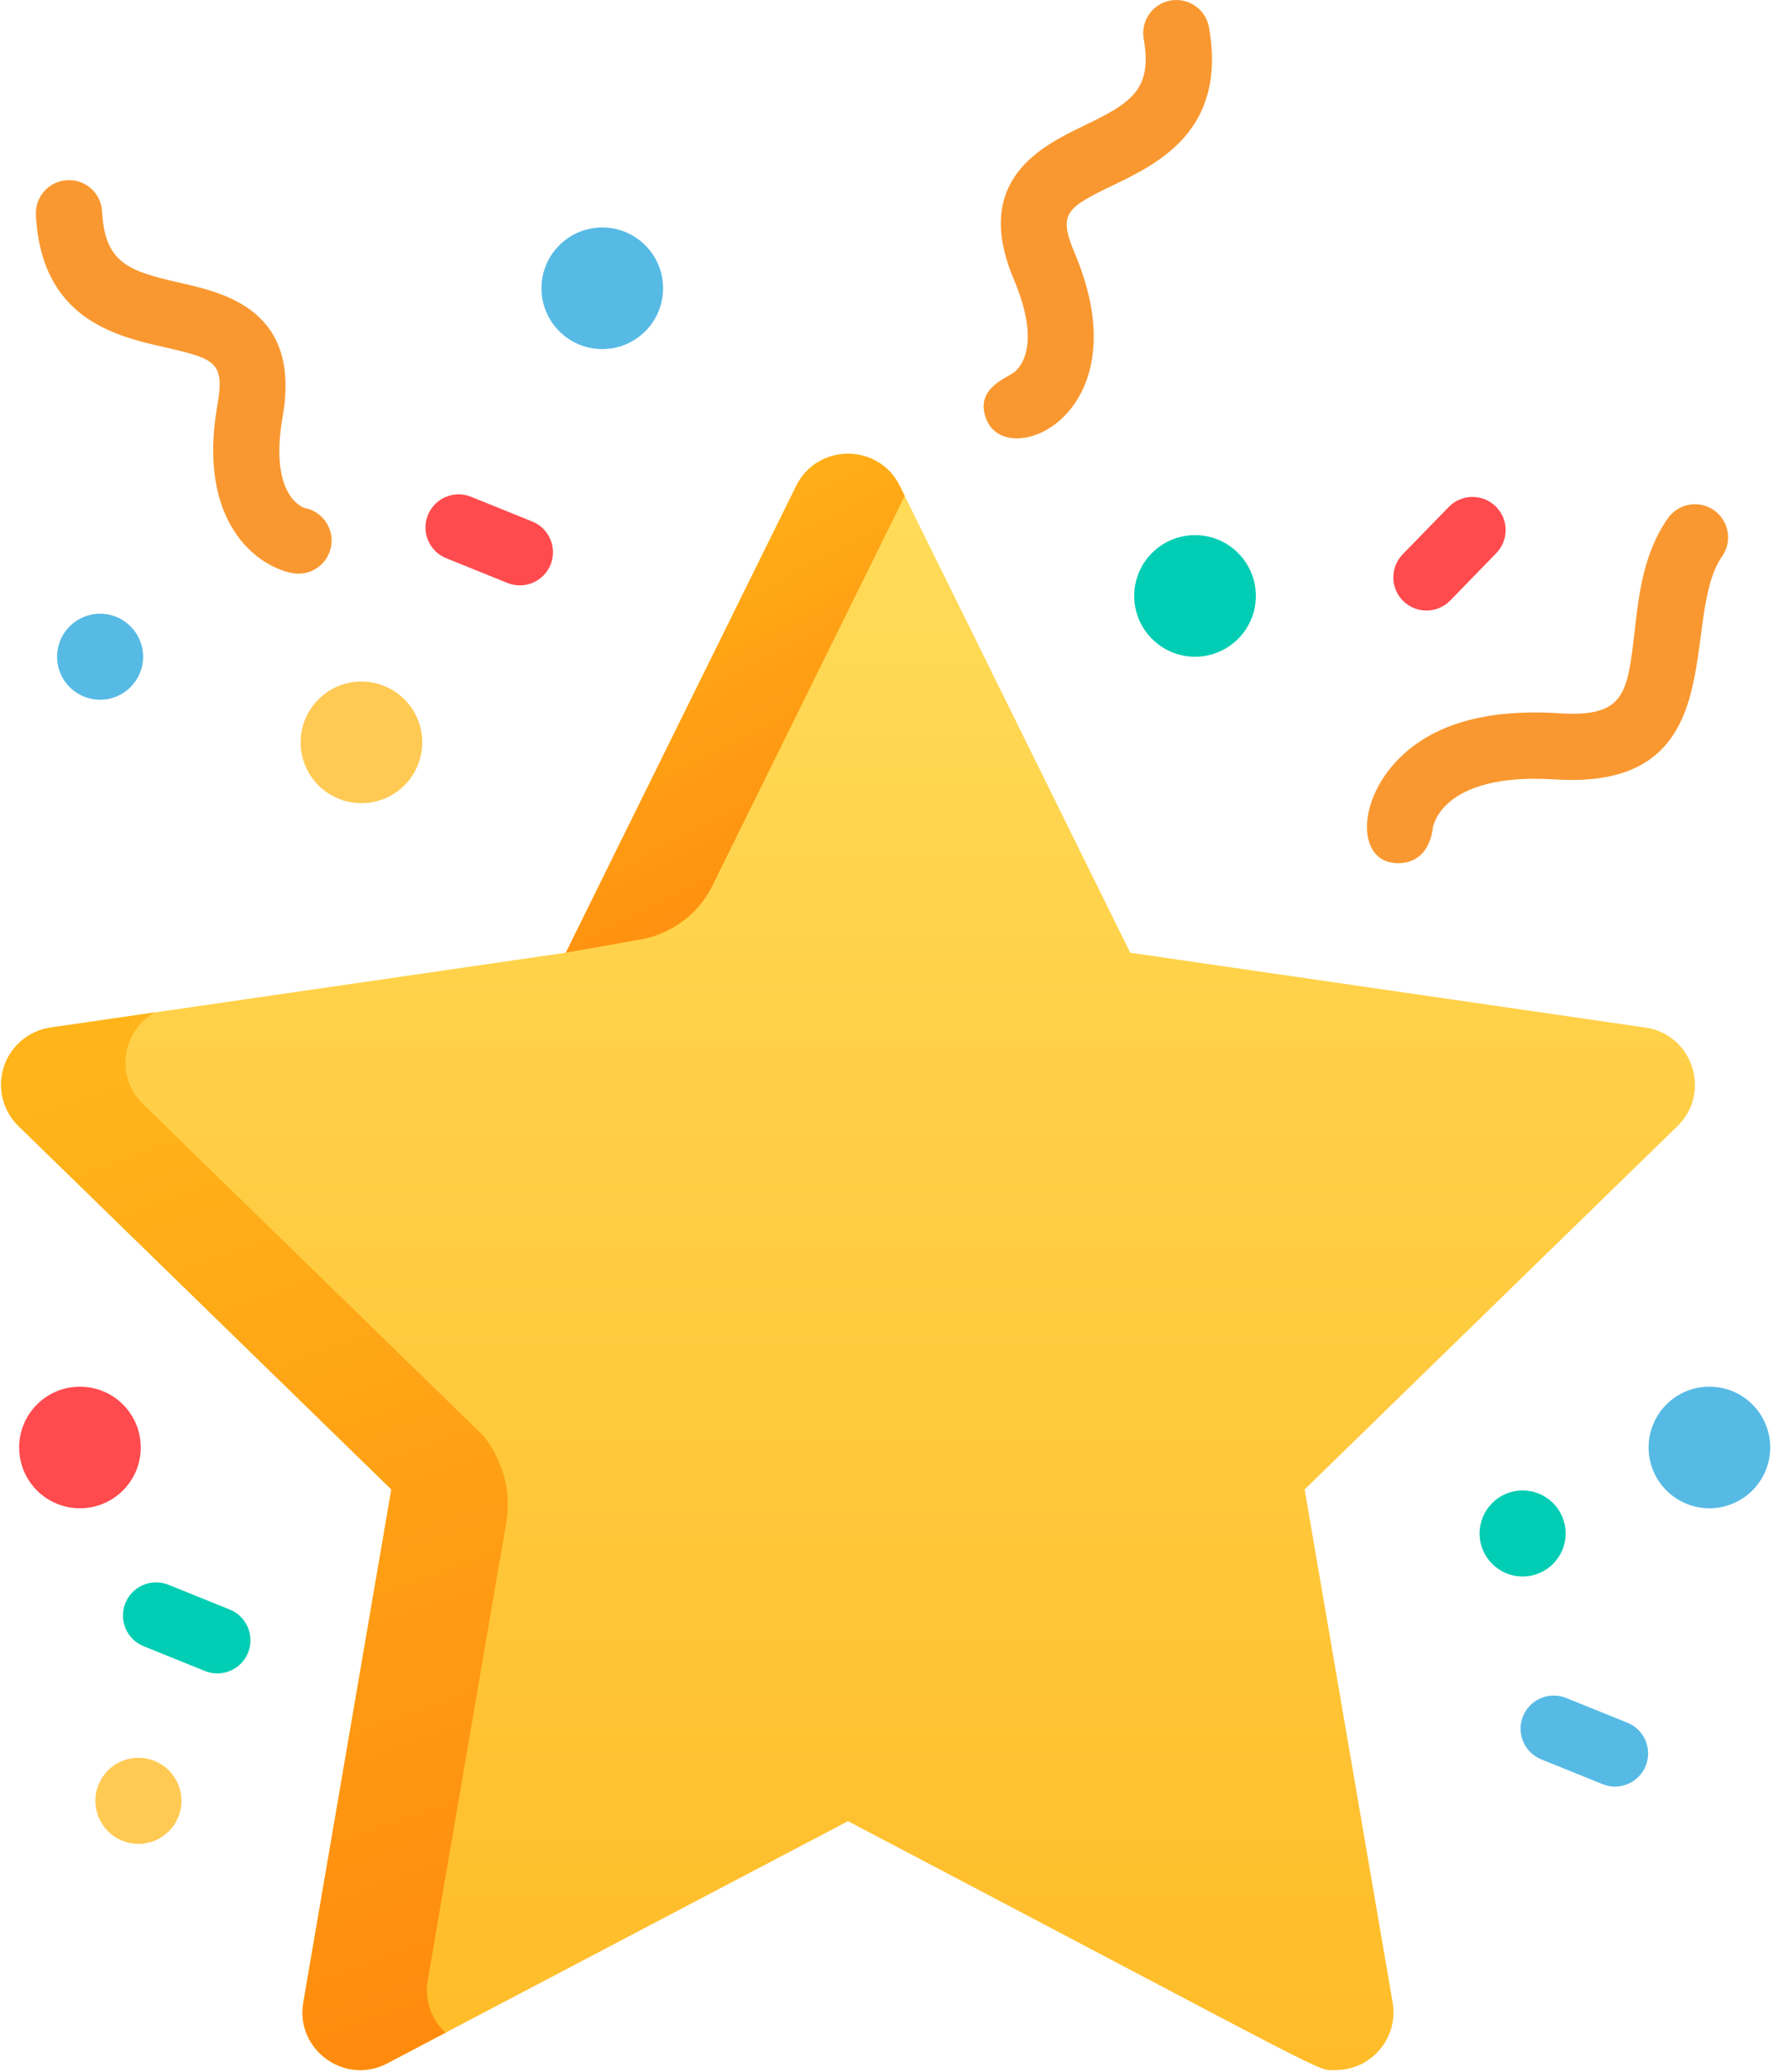 <?xml version="1.0" encoding="UTF-8"?>
<svg width="101px" height="117px" viewBox="0 0 101 117" version="1.1"
  xmlns="http://www.w3.org/2000/svg"
  xmlns:xlink="http://www.w3.org/1999/xlink">
  <title>illustration/star</title>
  <defs>
    <linearGradient x1="50%" y1="0%" x2="50%" y2="100%" id="linearGradient-1">
      <stop stop-color="#FFDC5A" offset="0%"></stop>
      <stop stop-color="#FFBC28" offset="100%"></stop>
    </linearGradient>
    <linearGradient x1="31.955%" y1="2.179%" x2="65.989%" y2="100%" id="linearGradient-2">
      <stop stop-color="#FFB41A" offset="0%"></stop>
      <stop stop-color="#FF8B0E" offset="100%"></stop>
    </linearGradient>
    <linearGradient x1="41.027%" y1="2.179%" x2="57.95%" y2="100%" id="linearGradient-3">
      <stop stop-color="#FFB41A" offset="0%"></stop>
      <stop stop-color="#FF8B0E" offset="100%"></stop>
    </linearGradient>
  </defs>
  <g id="Symbols" stroke="none" stroke-width="1" fill="none" fill-rule="evenodd">
    <g id="illustration/star" fill-rule="nonzero">
      <g>
        <circle id="Oval" fill="#FF4B4E" cx="4.514" cy="81.734" r="3.433"></circle>
        <circle id="Oval" fill="#FFCA54" cx="20.405" cy="41.918" r="3.433"></circle>
        <circle id="Oval" fill="#00CDB3" cx="67.467" cy="33.65" r="3.433"></circle>
        <g id="Group" transform="translate(30.365, 12.785)" fill="#57BAE5">
          <circle id="Oval" cx="66.142" cy="68.948" r="3.433"></circle>
          <circle id="Oval" cx="3.637" cy="3.493" r="3.433"></circle>
        </g>
        <path d="M92.898,58.024 C91.197,57.776 65.395,54.027 63.808,53.797 L50.798,27.437 C49.606,25.019 46.145,25.017 44.951,27.437 L31.942,53.797 L2.852,58.024 C1.624,58.202 0.603,59.062 0.22,60.242 C-0.164,61.423 0.156,62.718 1.045,63.585 L22.094,84.103 L17.125,113.076 C16.67,115.732 19.467,117.768 21.856,116.513 L47.875,102.834 C76.183,117.716 74.274,116.887 75.411,116.887 C77.42,116.887 78.967,115.075 78.624,113.075 L73.655,84.103 L94.705,63.585 C96.636,61.703 95.568,58.412 92.898,58.024 Z" id="Path" fill="url(#linearGradient-1)"></path>
        <path d="M16.499,32.361 C14.527,31.984 11.107,29.518 12.271,22.884 C12.696,20.461 12.172,20.263 9.323,19.615 C6.538,18.983 2.33,18.027 2.027,12.138 C1.974,11.106 2.768,10.226 3.8,10.173 C4.834,10.119 5.711,10.914 5.764,11.946 C5.915,14.875 7.295,15.317 10.151,15.966 C12.716,16.549 17.01,17.524 15.957,23.53 C15.158,28.083 17.18,28.681 17.201,28.685 C18.216,28.879 18.882,29.859 18.688,30.874 C18.493,31.89 17.512,32.555 16.499,32.361 Z" id="Path" fill="#F99830"></path>
        <circle id="Oval" fill="#57BAE5" cx="5.651" cy="37.083" r="2.429"></circle>
        <circle id="Oval" fill="#00CDB3" cx="85.961" cy="86.59" r="2.429"></circle>
        <circle id="Oval" fill="#FFCA54" cx="7.815" cy="101.687" r="2.43"></circle>
        <g id="Group" transform="translate(23.973, 27.854)" fill="#FF4B4E">
          <path d="M55.256,6.092 C54.515,5.372 54.498,4.187 55.218,3.446 L57.818,0.772 C58.538,0.031 59.722,0.014 60.463,0.735 C61.205,1.455 61.221,2.64 60.501,3.381 L57.902,6.055 C57.18,6.796 55.995,6.811 55.256,6.092 Z" id="Path"></path>
          <path d="M4.674,5.064 L1.217,3.666 C0.259,3.279 -0.204,2.188 0.184,1.23 C0.571,0.272 1.661,-0.191 2.62,0.197 L6.077,1.595 C7.035,1.982 7.497,3.072 7.11,4.031 C6.724,4.987 5.633,5.452 4.674,5.064 Z" id="Path"></path>
        </g>
        <path d="M11.569,94.355 L8.111,92.957 C7.154,92.57 6.691,91.479 7.078,90.521 C7.466,89.563 8.556,89.101 9.514,89.487 L12.972,90.886 C13.929,91.273 14.392,92.363 14.005,93.322 C13.616,94.284 12.521,94.74 11.569,94.355 Z" id="Path" fill="#00CDB3"></path>
        <path d="M90.474,100.745 L87.017,99.347 C86.059,98.96 85.596,97.869 85.984,96.911 C86.371,95.954 87.461,95.491 88.42,95.878 L91.877,97.276 C92.835,97.663 93.297,98.754 92.91,99.712 C92.526,100.662 91.442,101.136 90.474,100.745 Z" id="Path" fill="#57BAE5"></path>
        <g id="Group">
          <path d="M68.255,1.546 C68.075,0.528 67.104,-0.15 66.087,0.029 C65.069,0.208 64.39,1.179 64.57,2.197 C65.08,5.085 63.834,5.825 61.196,7.098 C58.827,8.241 54.861,10.154 57.235,15.771 C59.04,20.044 57.178,21.074 57.178,21.074 C56.654,21.421 54.999,22.037 55.705,23.721 C56.926,26.632 64.503,23.359 60.681,14.315 C59.724,12.05 60.189,11.739 62.822,10.469 C65.394,9.228 69.281,7.353 68.255,1.546 Z" id="Path" fill="#F99830"></path>
          <path d="M96.76,28.809 C95.912,28.218 94.746,28.426 94.155,29.274 C92.786,31.236 92.52,33.572 92.286,35.632 C91.882,39.184 91.73,40.514 88.018,40.276 C83.93,40.014 80.875,40.891 78.938,42.878 C76.551,45.326 76.635,48.703 78.886,48.741 C80.757,48.772 80.884,46.778 80.884,46.778 C80.884,46.778 81.27,43.597 87.78,44.011 C98.029,44.663 94.754,34.957 97.224,31.414 C97.816,30.566 97.608,29.4 96.76,28.809 Z" id="Path" fill="#F99830"></path>
          <path d="M40.206,50.034 L51.079,28.004 L50.798,27.436 C49.606,25.018 46.146,25.016 44.951,27.436 L31.942,53.796 L36.346,53.014 C36.655,52.956 39.019,52.439 40.206,50.034 Z" id="Path" fill="url(#linearGradient-2)"></path>
          <path d="M24.148,111.828 L28.573,86.027 C29.094,82.988 27.244,81.029 27.238,81.024 L8.067,62.337 C6.52,60.829 6.84,58.244 8.734,57.168 L2.851,58.023 C1.623,58.201 0.603,59.062 0.219,60.242 C-0.164,61.422 0.156,62.718 1.045,63.584 L22.094,84.102 L17.125,113.075 C16.67,115.732 19.467,117.768 21.856,116.512 L25.156,114.778 C24.348,114.035 23.959,112.927 24.148,111.828 Z" id="Path" fill="url(#linearGradient-3)"></path>
        </g>
      </g>
    </g>
  </g>
</svg>